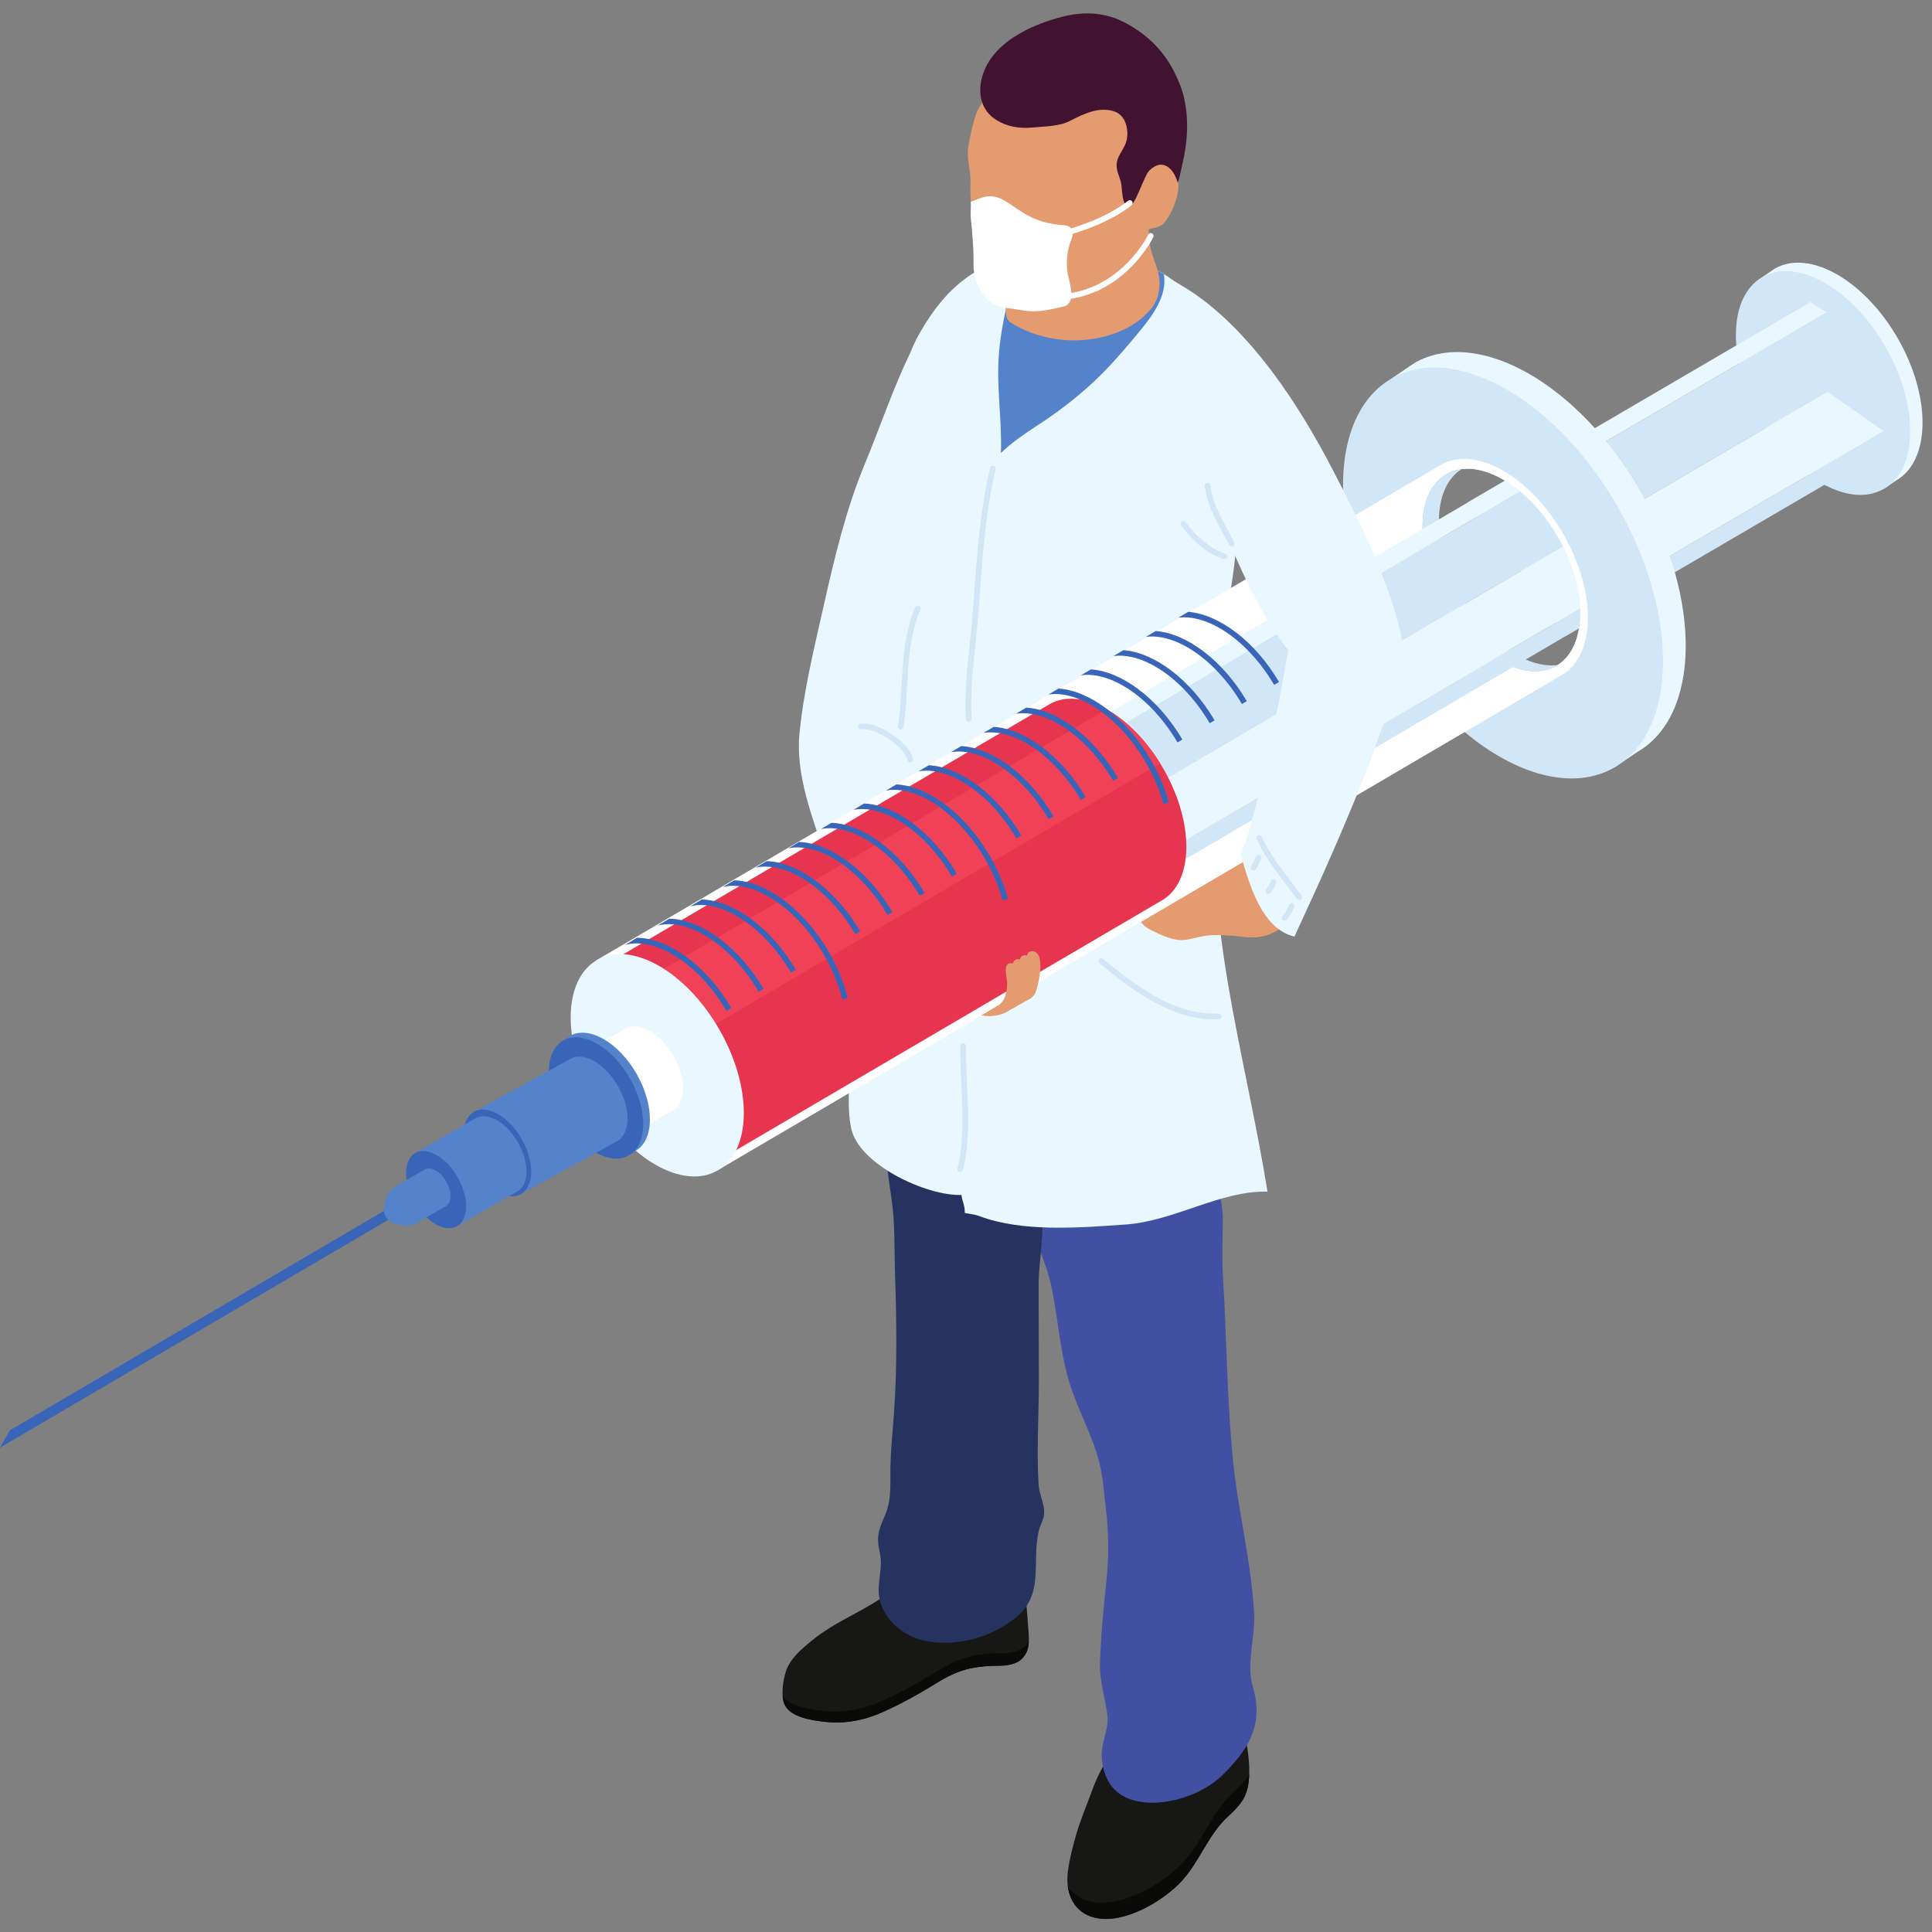 <?xml version="1.0" encoding="UTF-8"?>
<svg xmlns="http://www.w3.org/2000/svg" xmlns:xlink="http://www.w3.org/1999/xlink" width="1417.5pt" height="1417.5pt" viewBox="0 0 1417.5 1417.5" version="1.2">
<rect x="0" y="0" width="1417.5" height="1417.5" fill="#808080" stroke="none"/>
<g id="surface1">
<path style=" stroke:none;fill-rule:nonzero;fill:rgb(9.019%,9.409%,8.24%);fill-opacity:1;" d="M 752.336 1171.586 C 753.562 1180.707 754.137 1190.125 754.762 1199.277 C 755.227 1206.09 754.602 1212.777 749.129 1217.641 C 745.152 1221.176 738.219 1222.164 732.926 1222.148 C 726.027 1222.133 719.57 1222.613 712.754 1223.945 C 703.012 1225.863 694.438 1230.301 686.168 1235.457 C 674.094 1242.961 661.578 1249.809 648.66 1255.727 C 635.141 1261.914 620.668 1264.953 605.875 1263.348 C 596.52 1262.324 579.406 1260.293 575.363 1249.926 C 572.883 1243.562 574.559 1232.66 576.582 1226.371 C 579.602 1216.992 587.992 1209.91 595.402 1203.875 C 604.156 1196.73 613.824 1191.141 623.758 1185.797 C 638.574 1177.84 651.344 1170.762 663.645 1159.117 L 752.336 1171.586 "/>
<path style=" stroke:none;fill-rule:nonzero;fill:rgb(3.92%,3.92%,3.139%);fill-opacity:1;" d="M 604.152 1255.344 C 619.375 1257.004 634.277 1253.879 648.184 1247.5 C 661.492 1241.41 674.375 1234.355 686.801 1226.621 C 695.328 1221.324 704.145 1216.75 714.176 1214.785 C 721.199 1213.402 727.844 1212.91 734.949 1212.926 C 740.395 1212.945 747.535 1211.93 751.629 1208.289 C 752.969 1207.09 754.02 1205.789 754.844 1204.406 C 754.594 1209.363 753.219 1214.012 749.129 1217.641 C 745.152 1221.176 738.219 1222.164 732.926 1222.148 C 726.027 1222.133 719.57 1222.613 712.754 1223.945 C 703.012 1225.863 694.438 1230.301 686.168 1235.457 C 674.094 1242.961 661.578 1249.809 648.66 1255.727 C 635.141 1261.914 620.668 1264.953 605.875 1263.348 C 596.52 1262.324 579.406 1260.293 575.363 1249.926 C 574.719 1248.273 574.367 1246.301 574.215 1244.203 C 580.059 1252.547 595.387 1254.387 604.152 1255.344 "/>
<path style=" stroke:none;fill-rule:nonzero;fill:rgb(9.019%,9.409%,8.24%);fill-opacity:1;" d="M 912.402 1267.672 C 914.926 1280.562 917.715 1293.816 916.156 1307.129 C 914.719 1319.441 909.281 1325.062 900.555 1333.141 C 886.527 1346.125 880.176 1365.633 867.188 1379.883 C 854.609 1393.699 829.977 1408.422 810.543 1407.906 C 790.129 1407.371 781.066 1391.898 783.508 1372.992 C 784.695 1363.773 787.195 1354.172 789.883 1345.082 C 792.898 1334.891 797.086 1324.988 800.773 1314.984 C 804.43 1305.043 808.34 1296.105 815.109 1287.867 C 818.074 1284.262 821.645 1282.113 821.457 1277.023 L 912.402 1267.672 "/>
<path style=" stroke:none;fill-rule:nonzero;fill:rgb(3.92%,3.92%,3.139%);fill-opacity:1;" d="M 807.535 1395.973 C 828.453 1396.512 854.977 1380.672 868.516 1365.809 C 882.496 1350.453 889.332 1329.453 904.438 1315.484 C 909.602 1310.695 913.648 1306.68 916.543 1301.867 C 916.48 1303.625 916.355 1305.375 916.156 1307.129 C 914.719 1319.441 909.281 1325.062 900.555 1333.141 C 886.527 1346.125 880.176 1365.633 867.188 1379.883 C 854.609 1393.699 829.977 1408.422 810.543 1407.906 C 794.359 1407.48 785.34 1397.652 783.5 1384.184 C 788.328 1391.188 796.336 1395.68 807.535 1395.973 "/>
<path style=" stroke:none;fill-rule:nonzero;fill:rgb(25.49%,31.369%,63.53%);fill-opacity:1;" d="M 893 857.879 C 892.383 869.887 897.219 881.914 897.172 894.066 C 897.113 908.613 896.41 922.457 897.309 937.121 C 899.973 980.621 900.219 1024.48 904.273 1067.891 C 907.848 1106.066 917.691 1143.668 920.062 1181.945 C 921.273 1201.594 914.027 1220.398 919.293 1238.074 C 927.434 1265.363 915.848 1283.93 896.617 1302.668 C 880.414 1318.441 848.422 1328.121 827.129 1319.293 C 814.961 1314.227 809.641 1302.977 808.441 1290.691 C 807.324 1279.238 813.523 1269.086 812.594 1259.562 C 811.328 1246.48 806.645 1234.613 807.074 1220.215 C 807.691 1199.469 809.848 1178.547 811.949 1157.887 C 813.672 1140.918 813.449 1124.137 811.387 1107.184 C 809.977 1095.555 809.348 1083.789 806.414 1072.453 C 801.105 1051.949 790.168 1033.316 784.207 1013.02 C 777.266 989.367 776.242 965.465 770.871 941.672 C 764.895 915.211 745.402 884.438 745.336 857.254 L 893 857.879 "/>
<path style=" stroke:none;fill-rule:nonzero;fill:rgb(14.899%,19.609%,37.25%);fill-opacity:1;" d="M 763.422 886.27 C 767.156 903.824 762.031 924.438 762.031 942.371 C 762.027 966.719 762.199 990.973 762.184 1015.254 C 762.168 1039.707 760.441 1065.016 762.031 1089.352 C 762.449 1095.762 765.547 1101.684 766.035 1107.883 C 766.578 1114.832 763.465 1117.207 761.996 1123.805 C 756.785 1147.148 766.629 1169.871 744.711 1187.344 C 726.879 1201.562 700.492 1208.848 677.652 1203.617 C 665.367 1200.801 653.809 1192.59 648.219 1181.281 C 641.902 1168.512 645.809 1160.043 646.328 1147.367 C 646.582 1141.148 644.094 1135.633 644.234 1129.195 C 644.426 1120.215 648.75 1114.902 651.199 1106.473 C 653.426 1098.828 653.324 1090.242 653.262 1082.238 C 653.125 1066.816 654.926 1051.414 655.992 1035.832 C 658.309 1002.035 657.832 969.453 656.711 935.617 C 656.094 916.926 656.844 898.035 654.109 879.539 C 651.477 861.766 648.277 840.793 650.469 823.258 L 763.422 886.27 "/>
<path style=" stroke:none;fill-rule:nonzero;fill:rgb(90.979%,97.249%,99.609%);fill-opacity:1;" d="M 840.68 195.137 C 873.527 204.691 894.234 247.039 900.738 277.254 C 909.074 315.969 910.387 358.645 907.203 398.73 C 903.578 444.395 890.172 488.664 888.492 535.57 C 886.32 596.27 890.887 662.203 900.938 721.539 C 909.633 772.887 922.02 824.691 929.934 874.312 C 895.707 873.324 861.668 895.875 826.129 898.387 C 791.812 900.816 750.188 904.246 718.09 892.098 C 714.926 890.906 711.188 890.641 707.801 889.922 C 708.172 885.156 705.98 881.285 705.383 876.73 C 679.828 877.613 630.031 854.508 624.477 827.75 C 619.738 804.863 626.109 774.996 625.523 751.691 C 624.477 710.508 631.336 662.57 640.145 622.781 C 650.234 577.09 641.738 523.801 645.234 476.828 C 648.387 434.09 646.883 390.305 653.246 347.879 C 658.258 314.465 657.031 276 674.082 245.625 C 695.684 207.152 722.469 186.969 767.922 185.785 L 840.68 195.137 "/>
<path style=" stroke:none;fill-rule:nonzero;fill:rgb(90.979%,97.249%,99.609%);fill-opacity:1;" d="M 667.832 259.082 C 656.844 280.855 644.051 317.602 634.531 340.398 C 620.449 374.188 612.031 410.246 604.023 445.832 C 597.203 476.215 589.602 507.105 586.582 538.105 C 583.602 568.508 595.992 599.652 605.285 627.422 C 609.125 638.898 612.891 651.051 624.676 657.57 C 643.5 668.004 661.492 657.043 676.844 645.434 C 689.457 635.891 691.543 625.438 692.594 609.809 C 693.594 594.879 689.895 581.965 688.051 567.348 C 684.293 537.5 683.637 507.043 682.352 477 C 682.352 477 675.676 243.551 667.832 259.082 "/>
<path style=" stroke:none;fill-rule:nonzero;fill:rgb(32.939%,51.369%,79.61%);fill-opacity:1;" d="M 835.117 244.27 C 824.57 256.961 813.918 269.5 801.781 280.73 C 789.16 292.41 775.715 302.613 761.328 311.988 C 751.832 318.195 742.523 324.547 734.348 332.367 C 735.266 307.965 730.871 283.613 732.934 259.211 C 735.016 234.539 741.598 210.898 749.434 187.531 C 755.246 186.566 761.375 185.961 767.922 185.785 L 840.68 195.137 C 845.359 196.5 849.766 198.59 853.945 201.152 C 856.629 217.32 845.27 232.055 835.117 244.27 "/>
<path style=" stroke:none;fill-rule:nonzero;fill:rgb(89.02%,60.779%,43.529%);fill-opacity:1;" d="M 946.355 674.016 C 938.078 684.871 926.84 688.875 913.797 687.508 C 905.719 686.668 897.461 685.844 889.191 686.137 C 882.152 686.387 876.039 688.801 869.184 689.609 C 861.086 690.566 851.695 685.969 844.512 682.406 C 833.609 676.992 830.602 666.297 836.777 655.23 C 846.25 638.273 863.773 630.469 880.957 623.797 C 890.461 620.117 900.883 613.914 912.055 614.52 C 919.969 614.953 925.738 618.676 931.113 624.156 L 946.355 674.016 "/>
<path style=" stroke:none;fill-rule:nonzero;fill:rgb(22.35%,39.609%,72.549%);fill-opacity:1;" d="M 288.023 889.137 C 288.625 890.172 289.094 891.211 289.465 892.312 L -0.234 1062.266 L 7.438 1049.301 L 285.84 886.023 C 286.762 887.18 287.594 888.398 288.023 889.137 "/>
<path style=" stroke:none;fill-rule:nonzero;fill:rgb(90.979%,97.249%,99.609%);fill-opacity:1;" d="M 1293.648 204.156 L 1293.105 203.223 L 1302.184 197.062 C 1327.582 182.57 1368.055 205.645 1392.602 248.609 C 1417.141 291.566 1416.453 338.113 1391.066 352.613 L 1381.98 358.773 L 1380.594 356.359 C 1355.535 360.832 1322.047 338.52 1300.648 301.066 C 1279.258 263.629 1277.051 223.441 1293.648 204.156 "/>
<path style=" stroke:none;fill-rule:nonzero;fill:rgb(81.96%,90.199%,96.86%);fill-opacity:1;" d="M 1291.57 307.234 C 1316.117 350.195 1356.594 373.273 1381.98 358.773 C 1407.375 344.293 1408.062 297.738 1383.523 254.766 C 1358.977 211.801 1318.516 188.73 1293.109 203.223 C 1267.719 217.711 1267.02 264.27 1291.57 307.234 "/>
<path style=" stroke:none;fill-rule:nonzero;fill:rgb(90.979%,97.249%,99.609%);fill-opacity:1;" d="M 1328.328 221.637 L 1340.102 229.203 L 1082.891 379.598 L 1076.84 368.676 L 1328.328 221.637 "/>
<path style=" stroke:none;fill-rule:nonzero;fill:rgb(81.96%,90.199%,96.86%);fill-opacity:1;" d="M 1381.949 316.266 L 1381.648 330.543 L 1148.598 466.766 L 1141.48 456.852 L 1381.949 316.266 "/>
<path style=" stroke:none;fill-rule:nonzero;fill:rgb(81.96%,90.199%,96.86%);fill-opacity:1;" d="M 1340.102 229.203 L 1340.824 287.469 L 1115.996 418.875 L 1082.887 379.594 L 1340.102 229.203 "/>
<path style=" stroke:none;fill-rule:nonzero;fill:rgb(90.979%,97.249%,99.609%);fill-opacity:1;" d="M 1340.824 287.469 L 1381.949 316.266 L 1141.48 456.852 L 1115.996 418.875 L 1340.824 287.469 "/>
<path style=" stroke:none;fill-rule:nonzero;fill:rgb(90.979%,97.249%,99.609%);fill-opacity:1;" d="M 1059.863 441.996 C 1082.125 480.863 1118.727 501.762 1141.738 488.629 C 1164.734 475.484 1165.359 433.367 1143.172 394.414 C 1120.91 355.555 1084.223 334.648 1061.297 347.781 C 1038.285 360.918 1037.672 403.043 1059.863 441.996 Z M 1022.164 279.324 L 1021.223 277.582 L 1037.832 266.281 C 1084.492 239.656 1158.793 282.031 1203.832 360.934 C 1248.863 439.773 1247.633 525.32 1201.047 551.883 L 1191.031 558.66 L 1184.359 563.184 L 1181.809 558.758 C 1154.785 563.621 1122.477 551.496 1092.406 526.66 C 1071.297 509.289 1051.254 485.652 1035.051 457.227 C 1018.695 428.645 1008.449 399.195 1004.309 372.047 C 998.332 333.781 1004.352 300.07 1022.164 279.324 "/>
<path style=" stroke:none;fill-rule:nonzero;fill:rgb(81.96%,90.199%,96.86%);fill-opacity:1;" d="M 1059.863 441.996 C 1082.125 480.863 1118.727 501.762 1141.738 488.629 C 1164.734 475.484 1165.359 433.367 1143.172 394.414 C 1120.91 355.555 1084.223 334.648 1061.297 347.781 C 1038.285 360.918 1037.672 403.043 1059.863 441.996 Z M 1021.223 277.582 C 1067.816 251.031 1142.117 293.398 1187.16 372.238 C 1229.992 447.156 1230.934 528.07 1191.031 558.66 L 1184.359 563.184 C 1154.246 580.391 1112.504 568.805 1074.637 537.098 C 1053.879 519.785 1034.277 496.523 1018.355 468.598 C 1001.793 439.512 991.461 409.547 987.402 381.953 C 980.383 334.699 991.762 294.43 1021.223 277.582 "/>
<path style=" stroke:none;fill-rule:nonzero;fill:rgb(100%,100%,100%);fill-opacity:1;" d="M 1141.738 488.629 C 1164.734 475.484 1165.359 433.367 1143.172 394.414 C 1120.91 355.555 1084.223 334.648 1061.297 347.781 C 1038.285 360.918 1037.672 403.043 1059.863 441.996 C 1082.125 480.863 1118.727 501.762 1141.738 488.629 Z M 987.402 381.953 L 1004.309 372.047 L 1053.434 343.227 L 1057.363 340.965 C 1082.605 326.523 1122.781 349.457 1147.164 392.168 C 1171.551 434.809 1170.852 481.074 1145.664 495.441 L 1092.406 526.66 L 1074.637 537.098 L 526.266 858.758 L 437.441 704.641 L 987.402 381.953 "/>
<path style=" stroke:none;fill-rule:nonzero;fill:rgb(81.96%,90.199%,96.86%);fill-opacity:1;" d="M 1061.297 347.781 C 1064.715 345.828 1068.461 344.727 1072.383 344.211 C 1050.426 358.027 1050.117 399.379 1071.965 437.723 C 1090.914 470.828 1120.25 490.789 1142.754 487.93 L 1141.738 488.629 C 1118.727 501.762 1082.125 480.863 1059.863 441.996 C 1037.672 403.043 1038.285 360.918 1061.297 347.781 "/>
<path style=" stroke:none;fill-rule:nonzero;fill:rgb(90.979%,97.249%,99.609%);fill-opacity:1;" d="M 1104.18 352.656 C 1107.922 354.898 1111.629 357.566 1115.281 360.609 L 752.938 573.16 L 746.879 562.234 L 1104.18 352.656 "/>
<path style=" stroke:none;fill-rule:nonzero;fill:rgb(81.96%,90.199%,96.86%);fill-opacity:1;" d="M 1158.508 460.957 L 818.629 660.328 L 811.52 650.406 L 1159.273 446.426 C 1159.5 451.555 1159.246 456.418 1158.508 460.957 "/>
<path style=" stroke:none;fill-rule:nonzero;fill:rgb(81.96%,90.199%,96.86%);fill-opacity:1;" d="M 1143.133 394.449 C 1144.375 396.598 1145.512 398.762 1146.598 400.945 L 786.02 612.43 L 752.938 573.16 L 1115.281 360.609 C 1125.535 369.18 1135.258 380.648 1143.133 394.449 "/>
<path style=" stroke:none;fill-rule:nonzero;fill:rgb(90.979%,97.249%,99.609%);fill-opacity:1;" d="M 1159.273 446.426 L 811.52 650.406 L 786.02 612.43 L 1146.598 400.945 C 1154.453 416.57 1158.652 432.395 1159.273 446.426 "/>
<path style=" stroke:none;fill-rule:nonzero;fill:rgb(90.979%,20.779%,30.98%);fill-opacity:1;" d="M 480.148 743.828 C 470.332 730.078 459.363 717.535 447.598 705.84 L 766.445 518.766 L 770.078 516.637 C 793.59 503.227 831.059 524.59 853.789 564.363 C 876.504 604.145 875.879 647.25 852.352 660.668 L 528.273 850.773 C 519.059 812.488 502.559 775.234 480.148 743.828 "/>
<path style=" stroke:none;fill-rule:nonzero;fill:rgb(94.119%,25.49%,33.73%);fill-opacity:1;" d="M 811.836 520.355 C 825.996 528.312 840.059 542.129 851.16 560.066 L 495.859 768.469 C 491.016 759.945 485.766 751.707 480.148 743.828 C 475.223 736.93 470.023 730.367 464.582 724.039 L 811.836 520.355 "/>
<path style=" stroke:none;fill-rule:nonzero;fill:rgb(90.979%,97.249%,99.609%);fill-opacity:1;" d="M 436.539 807.656 C 460.922 850.352 501.133 873.258 526.352 858.867 C 551.582 844.477 552.266 798.23 527.891 755.547 C 503.516 712.871 463.301 689.941 438.082 704.336 C 412.848 718.723 412.172 764.988 436.539 807.656 "/>
<path style=" stroke:none;fill-rule:nonzero;fill:rgb(100%,100%,100%);fill-opacity:1;" d="M 463.84 792.602 C 458.008 781.605 451.613 771.727 442.574 763.816 L 459.082 754.738 C 468.941 749.125 484.625 758.07 494.141 774.727 C 503.656 791.383 503.391 809.43 493.539 815.051 L 476.898 824.191 C 474 812.996 468.734 801.816 463.84 792.602 "/>
<path style=" stroke:none;fill-rule:nonzero;fill:rgb(32.939%,51.369%,79.61%);fill-opacity:1;" d="M 413.488 763.906 L 413.199 763.391 L 418.113 760.051 C 431.879 752.188 453.824 764.699 467.125 787.992 C 480.422 811.281 480.047 836.523 466.281 844.375 L 461.371 847.719 L 460.613 846.395 C 447.031 848.832 428.871 836.742 417.281 816.434 C 405.688 796.129 404.496 774.352 413.488 763.906 "/>
<path style=" stroke:none;fill-rule:nonzero;fill:rgb(22.35%,39.609%,72.549%);fill-opacity:1;" d="M 412.355 819.766 C 425.664 843.062 447.605 855.57 461.371 847.719 C 475.133 839.863 475.508 814.617 462.207 791.324 C 448.898 768.047 426.953 755.547 413.199 763.391 C 399.43 771.234 399.059 796.477 412.355 819.766 "/>
<path style=" stroke:none;fill-rule:nonzero;fill:rgb(32.939%,51.369%,79.61%);fill-opacity:1;" d="M 418.379 776.918 C 428.223 771.293 443.926 780.246 453.438 796.914 C 462.957 813.562 462.68 831.609 452.848 837.223 L 382.172 876.051 L 347.711 815.746 L 418.379 776.918 "/>
<path style=" stroke:none;fill-rule:nonzero;fill:rgb(22.35%,39.609%,72.549%);fill-opacity:1;" d="M 347.121 856.07 C 356.621 872.727 372.32 881.672 382.172 876.051 C 392.008 870.438 392.273 852.379 382.766 835.723 C 373.246 819.074 357.555 810.129 347.711 815.746 C 337.871 821.367 337.598 839.414 347.121 856.07 "/>
<path style=" stroke:none;fill-rule:nonzero;fill:rgb(32.939%,51.369%,79.61%);fill-opacity:1;" d="M 348.922 820.48 C 357.672 815.504 371.633 823.449 380.078 838.254 C 388.539 853.055 388.305 869.113 379.566 874.102 L 335.238 899.629 L 304.605 846 L 348.922 820.48 "/>
<path style=" stroke:none;fill-rule:nonzero;fill:rgb(22.35%,39.609%,72.549%);fill-opacity:1;" d="M 304.09 881.855 C 312.539 896.652 326.488 904.617 335.238 899.629 C 343.996 894.629 344.23 878.582 335.773 863.773 C 327.312 848.957 313.363 841.012 304.605 846 C 295.863 850.996 295.621 867.039 304.09 881.855 "/>
<path style=" stroke:none;fill-rule:nonzero;fill:rgb(32.939%,51.369%,79.61%);fill-opacity:1;" d="M 311.727 858 C 316.129 855.504 323.148 859.5 327.395 866.953 C 331.648 874.391 331.535 882.465 327.129 884.969 L 304.848 897.801 L 289.453 870.836 L 311.727 858 "/>
<path style=" stroke:none;fill-rule:nonzero;fill:rgb(32.939%,51.369%,79.61%);fill-opacity:1;" d="M 283.035 892.656 C 287.289 900.102 300.461 900.312 304.848 897.801 C 309.254 895.289 309.371 887.219 305.129 879.773 C 300.863 872.336 293.848 868.332 289.453 870.836 C 285.043 873.344 278.789 885.211 283.035 892.656 "/>
<path style=" stroke:none;fill-rule:nonzero;fill:rgb(22.35%,39.609%,72.549%);fill-opacity:1;" d="M 938.414 500.367 L 934.816 502.477 C 915.715 470.023 886.605 450.441 864.582 453.18 L 871.812 448.898 C 894.164 450.691 920.609 470.137 938.414 500.367 "/>
<path style=" stroke:none;fill-rule:nonzero;fill:rgb(22.35%,39.609%,72.549%);fill-opacity:1;" d="M 914.773 514.445 L 911.188 516.551 C 892.016 483.988 862.785 464.391 840.738 467.281 L 848.016 462.965 C 870.422 464.672 896.941 484.145 914.773 514.445 "/>
<path style=" stroke:none;fill-rule:nonzero;fill:rgb(22.35%,39.609%,72.549%);fill-opacity:1;" d="M 891.145 528.52 L 887.551 530.617 C 868.32 497.961 838.98 478.34 816.906 481.371 L 824.23 477.031 C 846.641 478.664 873.246 498.137 891.145 528.52 "/>
<path style=" stroke:none;fill-rule:nonzero;fill:rgb(22.35%,39.609%,72.549%);fill-opacity:1;" d="M 867.504 542.586 L 863.922 544.695 C 844.625 511.922 815.152 492.273 793.055 495.473 L 800.438 491.109 C 822.887 492.648 849.574 512.141 867.504 542.586 "/>
<path style=" stroke:none;fill-rule:nonzero;fill:rgb(22.35%,39.609%,72.549%);fill-opacity:1;" d="M 843.875 556.672 C 849.988 567.082 854.629 577.875 857.637 588.762 L 853.625 589.867 C 850.711 579.34 846.23 568.863 840.289 558.77 C 820.938 525.898 791.34 506.227 769.207 509.574 L 776.641 505.184 C 799.125 506.641 825.895 526.145 843.875 556.672 "/>
<path style=" stroke:none;fill-rule:nonzero;fill:rgb(22.35%,39.609%,72.549%);fill-opacity:1;" d="M 820.23 570.738 L 816.648 572.844 C 805.625 554.129 790.965 539.09 775.383 530.5 C 764.543 524.531 754.227 522.281 745.336 523.684 L 752.977 519.168 C 760.633 519.625 768.898 522.184 777.398 526.863 C 793.625 535.809 808.844 551.391 820.23 570.738 "/>
<path style=" stroke:none;fill-rule:nonzero;fill:rgb(22.35%,39.609%,72.549%);fill-opacity:1;" d="M 796.594 584.812 L 793.016 586.91 C 773.547 553.855 743.699 534.125 721.527 537.766 L 729.043 533.324 C 751.602 534.617 778.539 554.141 796.594 584.812 "/>
<path style=" stroke:none;fill-rule:nonzero;fill:rgb(22.35%,39.609%,72.549%);fill-opacity:1;" d="M 772.961 598.887 L 769.383 600.992 C 749.852 567.828 719.887 548.074 697.711 551.855 L 705.258 547.391 C 727.844 548.598 754.859 568.137 772.961 598.887 "/>
<path style=" stroke:none;fill-rule:nonzero;fill:rgb(22.35%,39.609%,72.549%);fill-opacity:1;" d="M 749.336 612.961 L 745.734 615.062 C 726.152 581.805 696.059 562.008 673.859 565.949 L 681.445 561.465 C 704.078 562.59 731.18 582.137 749.336 612.961 "/>
<path style=" stroke:none;fill-rule:nonzero;fill:rgb(22.35%,39.609%,72.549%);fill-opacity:1;" d="M 725.688 627.031 C 731.895 637.562 736.562 648.492 739.559 659.496 L 735.543 660.586 C 732.637 649.934 728.129 639.355 722.113 629.129 C 702.461 595.781 672.25 575.949 650.035 580.039 L 657.656 575.527 C 680.301 576.574 707.504 596.141 725.688 627.031 "/>
<path style=" stroke:none;fill-rule:nonzero;fill:rgb(22.35%,39.609%,72.549%);fill-opacity:1;" d="M 702.043 641.105 L 698.477 643.211 C 687.449 624.496 672.793 609.457 657.207 600.859 C 645.957 594.656 635.254 592.414 626.125 594.176 L 634.008 589.516 C 641.883 589.84 650.418 592.383 659.219 597.219 C 675.434 606.168 690.66 621.75 702.043 641.105 "/>
<path style=" stroke:none;fill-rule:nonzero;fill:rgb(22.35%,39.609%,72.549%);fill-opacity:1;" d="M 678.418 655.172 L 674.824 657.285 C 655.051 623.688 624.543 603.816 602.281 608.281 L 610.059 603.684 C 632.785 604.543 660.152 624.137 678.418 655.172 "/>
<path style=" stroke:none;fill-rule:nonzero;fill:rgb(22.35%,39.609%,72.549%);fill-opacity:1;" d="M 654.793 669.254 L 651.211 671.352 C 631.324 637.613 600.652 617.711 578.367 622.434 L 586.258 617.75 C 609.023 618.535 636.465 638.141 654.793 669.254 "/>
<path style=" stroke:none;fill-rule:nonzero;fill:rgb(22.35%,39.609%,72.549%);fill-opacity:1;" d="M 631.16 683.32 L 627.559 685.426 C 607.602 651.523 576.699 631.617 554.402 636.598 L 562.484 631.82 C 585.266 632.508 612.789 652.141 631.16 683.32 "/>
<path style=" stroke:none;fill-rule:nonzero;fill:rgb(22.35%,39.609%,72.549%);fill-opacity:1;" d="M 607.508 697.395 C 614.184 708.738 619.059 720.473 622.008 732.27 L 617.977 733.277 C 615.125 721.875 610.402 710.508 603.934 699.504 C 583.875 665.434 552.789 645.52 530.465 650.758 L 538.68 645.887 C 561.492 646.492 589.109 666.137 607.508 697.395 "/>
<path style=" stroke:none;fill-rule:nonzero;fill:rgb(22.35%,39.609%,72.549%);fill-opacity:1;" d="M 583.875 711.461 L 580.289 713.578 C 560.133 679.34 528.855 659.41 506.5 664.926 L 514.883 659.961 C 537.715 660.469 565.418 680.141 583.875 711.461 "/>
<path style=" stroke:none;fill-rule:nonzero;fill:rgb(22.35%,39.609%,72.549%);fill-opacity:1;" d="M 560.25 725.535 L 556.668 727.645 C 536.414 693.258 504.941 673.312 482.574 679.074 L 491.098 674.027 C 513.965 674.461 541.766 694.141 560.25 725.535 "/>
<path style=" stroke:none;fill-rule:nonzero;fill:rgb(22.35%,39.609%,72.549%);fill-opacity:1;" d="M 536.609 739.613 L 533.035 741.719 C 522 723.004 507.352 707.965 491.758 699.375 C 479.633 692.699 468.172 690.668 458.633 693.23 L 467.43 688.027 C 475.613 688.125 484.551 690.656 493.766 695.73 C 510 704.684 525.207 720.266 536.609 739.613 "/>
<path style=" stroke:none;fill-rule:nonzero;fill:rgb(90.979%,97.249%,99.609%);fill-opacity:1;" d="M 859.234 204.711 C 866.074 210.449 917.949 229.203 977.762 344.586 C 997.211 382.102 1017.824 422.969 1027.633 464.332 C 1037.363 505.359 952.879 679.137 949.766 687.176 C 926.262 681.711 916.906 650.414 910.105 626.324 C 918.555 613.078 938.418 517.914 945.211 477.035 C 930.383 459.145 902.797 410.945 885.383 348.887 C 867.043 283.562 859.234 204.711 859.234 204.711 "/>
<path style=" stroke:none;fill-rule:nonzero;fill:rgb(89.02%,60.779%,43.529%);fill-opacity:1;" d="M 864.07 132.293 C 866.043 138.66 862.348 149.32 859.453 155.148 C 857.875 158.32 855.613 162.406 852.852 164.688 C 849.805 167.215 846.23 167.102 842.805 168.172 C 842.461 177.676 844.891 185.828 848.145 194.621 C 852.121 205.355 851.969 217.473 844.543 226.559 C 830.152 244.156 804.352 250.902 782.48 249.57 C 768.188 248.707 753.246 244.23 741.16 236.43 C 737.371 233.977 738.562 229.16 737.137 222.785 C 727.254 222.527 714.918 212.797 715.176 192.805 C 715.316 181.992 714.516 170.805 713.367 160.078 C 712.434 151.395 711.719 143.289 712.059 134.375 C 712.426 124.941 708.859 116.406 710.5 107.102 C 711.82 99.652 713.375 91.992 715.75 84.762 C 719.5 73.387 730.613 63.871 740.5 58.09 C 757.23 48.301 779.602 43.953 798.793 46.328 C 819.781 48.922 836.453 58.574 844.582 78.797 L 864.07 132.293 "/>
<path style=" stroke:none;fill-rule:nonzero;fill:rgb(100%,100%,100%);fill-opacity:1;" d="M 717.973 145.848 C 729.906 140.934 736.578 146.68 746.039 153.09 C 752.988 157.797 760.266 161.789 768.582 163.516 C 772.199 164.27 775.695 164.992 779.383 165.117 C 786.984 165.367 788.48 169.758 785.93 176.055 C 783.082 183.082 782.141 191.68 783.117 199.188 C 784.074 206.527 790.988 222.625 779.609 225.09 C 769.406 227.309 761.102 229.488 750.52 227.77 C 746.16 227.059 740.387 226.043 737.664 225.891 C 727.785 225.625 714.012 213.582 714.27 193.586 C 714.414 182.781 713.445 171.066 712.289 160.344 C 711.855 156.246 712.543 152.023 712.289 148.031 C 714.164 147.418 716.039 146.645 717.973 145.848 "/>
<path style=" stroke:none;fill-rule:nonzero;fill:rgb(25.879%,7.449%,19.22%);fill-opacity:1;" d="M 720.109 58.387 C 726.062 31.91 755.852 18.309 779.68 12.188 C 794.344 8.422 809.625 8.93 823.371 15.617 C 839.371 23.395 852.742 35.727 860.953 51.602 C 864.23 57.938 867.344 65.258 868.863 72.258 C 872.285 88.062 871.348 104.227 867.613 119.902 C 866.867 123.027 866.328 126.207 865.562 129.336 C 865.156 130.977 864.629 132.504 864.051 133.98 C 861.18 123.504 852.855 115.512 843.199 125.203 C 838.945 129.469 832.57 152.953 827.691 151.516 C 823 150.117 823.363 138.539 822.594 134.621 C 821.543 129.316 818.395 124.582 819.473 118.887 C 820.555 113.207 825.188 108.832 826.566 103.043 C 828.336 95.613 826.086 84.844 818.098 81.949 C 806.562 77.766 794.895 83.641 784.832 88.789 C 776.93 92.844 766.246 92.68 757.535 93.547 C 748.027 94.477 738.621 92.98 730.5 87.711 C 720.234 81.055 717.594 69.613 720.109 58.387 "/>
<path style=" stroke:none;fill-rule:nonzero;fill:rgb(100%,100%,100%);fill-opacity:1;" d="M 783.688 172.457 L 784.27 172.375 C 815.805 163.266 829.715 150.984 830.289 150.473 C 831.145 149.711 831.219 148.398 830.449 147.535 C 829.68 146.684 828.367 146.621 827.516 147.375 C 827.379 147.5 813.633 159.566 783.113 168.387 C 782.008 168.703 781.379 169.859 781.691 170.957 C 781.957 171.871 782.785 172.457 783.688 172.457 "/>
<path style=" stroke:none;fill-rule:nonzero;fill:rgb(100%,100%,100%);fill-opacity:1;" d="M 783.254 219.555 L 783.527 219.535 C 826.766 214.008 846.016 174.359 846.203 173.957 C 846.695 172.922 846.254 171.691 845.211 171.191 C 844.195 170.703 842.938 171.141 842.441 172.18 C 842.266 172.562 823.941 210.172 783 215.418 C 781.852 215.566 781.051 216.605 781.199 217.738 C 781.332 218.797 782.23 219.555 783.254 219.555 "/>
<path style=" stroke:none;fill-rule:nonzero;fill:rgb(89.02%,60.779%,43.529%);fill-opacity:1;" d="M 748.336 728.695 C 753.395 724.777 754.469 718.25 754.426 712.098 C 754.395 708.68 750.844 697.871 757.188 697.902 C 768.172 697.961 761.566 725.047 759.266 729.234 C 756 735.199 742.562 738.262 735.809 736.047 L 748.336 728.695 "/>
<path style=" stroke:none;fill-rule:nonzero;fill:rgb(89.02%,60.779%,43.529%);fill-opacity:1;" d="M 743.172 731.617 C 748.234 727.695 749.305 721.164 749.262 715.02 C 749.234 711.605 745.676 700.785 752.02 700.828 C 763.004 700.887 756.398 727.961 754.102 732.16 C 750.836 738.113 737.402 741.18 730.645 738.965 L 743.172 731.617 "/>
<path style=" stroke:none;fill-rule:nonzero;fill:rgb(89.02%,60.779%,43.529%);fill-opacity:1;" d="M 738.012 734.531 C 743.07 730.617 744.137 724.09 744.094 717.934 C 744.07 714.527 740.512 703.711 746.863 703.742 C 757.84 703.809 751.238 730.875 748.934 735.082 C 745.672 741.039 732.234 744.102 725.477 741.887 L 738.012 734.531 "/>
<path style=" stroke:none;fill-rule:nonzero;fill:rgb(89.02%,60.779%,43.529%);fill-opacity:1;" d="M 732.844 737.457 C 737.902 733.543 738.977 727.004 738.93 720.848 C 738.902 717.441 735.344 706.633 741.695 706.664 C 752.68 706.723 746.07 733.801 743.77 737.996 C 740.5 743.961 727.07 747.023 720.312 744.809 L 732.844 737.457 "/>
<path style=" stroke:none;fill-rule:nonzero;fill:rgb(81.96%,90.199%,96.86%);fill-opacity:1;" d="M 730.453 344.16 C 722.68 377.684 720.52 412.918 718.027 447.434 C 716.371 470.289 712.535 494.281 712.543 517.004 C 712.543 520.516 712.637 523.988 712.836 527.43 C 712.902 528.57 712.027 529.551 710.883 529.621 C 709.734 529.695 708.754 528.812 708.684 527.672 C 708.477 524.137 708.383 520.582 708.383 517.004 C 708.383 493.832 712.25 469.746 713.875 447.137 C 716.375 412.652 718.52 377.199 726.402 343.211 C 726.66 342.094 727.785 341.406 728.902 341.664 C 730.02 341.918 730.711 343.035 730.453 344.16 "/>
<path style=" stroke:none;fill-rule:nonzero;fill:rgb(81.96%,90.199%,96.86%);fill-opacity:1;" d="M 708.676 767.516 L 708.676 768.57 C 708.676 784.137 710.285 802.984 710.285 821.25 C 710.285 834.383 709.457 847.207 706.535 858.402 C 706.242 859.512 705.109 860.176 703.992 859.887 C 702.887 859.602 702.219 858.461 702.508 857.355 C 705.293 846.734 706.137 834.199 706.137 821.25 C 706.137 803.219 704.527 784.402 704.516 768.57 L 704.527 767.496 C 704.527 766.348 705.469 765.422 706.609 765.422 C 707.758 765.434 708.684 766.367 708.676 767.516 "/>
<path style=" stroke:none;fill-rule:nonzero;fill:rgb(81.96%,90.199%,96.86%);fill-opacity:1;" d="M 951.793 659.676 C 941.504 645.91 929.398 631.801 921.949 615.668 C 921.469 614.633 921.922 613.395 922.965 612.922 C 924.008 612.438 925.242 612.895 925.727 613.934 C 932.82 629.352 944.707 643.285 955.125 657.184 C 955.809 658.113 955.621 659.41 954.703 660.094 C 953.781 660.781 952.484 660.602 951.793 659.676 "/>
<path style=" stroke:none;fill-rule:nonzero;fill:rgb(81.96%,90.199%,96.86%);fill-opacity:1;" d="M 949.637 665.523 C 948.18 668.754 946.629 671.969 944.109 674.859 C 943.359 675.727 942.043 675.816 941.18 675.059 C 940.316 674.309 940.223 672.992 940.977 672.137 C 943.035 669.773 944.422 666.988 945.848 663.816 C 946.316 662.766 947.547 662.301 948.594 662.773 C 949.641 663.242 950.109 664.473 949.637 665.523 "/>
<path style=" stroke:none;fill-rule:nonzero;fill:rgb(81.96%,90.199%,96.86%);fill-opacity:1;" d="M 936.242 647.527 C 935.496 650.391 933.914 653.055 932.176 655.102 C 931.434 655.977 930.121 656.09 929.242 655.336 C 928.371 654.594 928.266 653.281 929.008 652.414 C 930.391 650.809 931.699 648.523 932.215 646.484 C 932.504 645.375 933.641 644.711 934.75 644.996 C 935.863 645.277 936.531 646.41 936.242 647.527 "/>
<path style=" stroke:none;fill-rule:nonzero;fill:rgb(81.96%,90.199%,96.86%);fill-opacity:1;" d="M 925.23 630.16 C 924.145 632.715 923.008 635.266 921.43 637.738 C 920.816 638.707 919.531 638.988 918.559 638.371 C 917.594 637.758 917.309 636.465 917.926 635.508 C 919.289 633.367 920.336 631.043 921.402 628.535 C 921.852 627.48 923.07 626.988 924.125 627.438 C 925.184 627.879 925.68 629.102 925.23 630.16 "/>
<path style=" stroke:none;fill-rule:nonzero;fill:rgb(81.96%,90.199%,96.86%);fill-opacity:1;" d="M 665.75 557.668 C 665.434 555.711 664.035 553.137 661.793 550.547 C 658.438 546.648 653.32 542.68 648.066 539.762 C 642.828 536.832 637.375 534.992 633.711 535.008 C 633.125 535.008 632.594 535.059 632.117 535.133 C 630.984 535.332 629.91 534.574 629.719 533.453 C 629.508 532.316 630.273 531.242 631.402 531.043 C 632.148 530.91 632.918 530.852 633.711 530.852 C 637 530.859 640.652 531.836 644.418 533.383 C 650.059 535.715 655.926 539.395 660.66 543.543 C 665.352 547.723 669.004 552.266 669.844 556.984 C 670.035 558.117 669.27 559.195 668.133 559.379 C 667 559.57 665.938 558.801 665.75 557.668 "/>
<path style=" stroke:none;fill-rule:nonzero;fill:rgb(81.96%,90.199%,96.86%);fill-opacity:1;" d="M 658.809 532.773 C 663.086 505.332 659.648 472.902 671.434 445.695 C 671.895 444.645 673.117 444.16 674.168 444.621 C 675.219 445.074 675.703 446.301 675.242 447.348 C 663.977 473.117 667.203 505.199 662.918 533.41 C 662.742 534.543 661.684 535.316 660.551 535.141 C 659.418 534.973 658.633 533.906 658.809 532.773 "/>
<path style=" stroke:none;fill-rule:nonzero;fill:rgb(81.96%,90.199%,96.86%);fill-opacity:1;" d="M 894.32 747.766 C 893.098 747.824 891.879 747.859 890.664 747.859 C 874.395 747.859 859.102 742.262 845.047 734.355 C 830.98 726.453 818.109 716.219 806.621 706.781 C 805.738 706.059 805.609 704.742 806.34 703.859 C 807.066 702.969 808.375 702.84 809.266 703.578 C 820.707 712.98 833.41 723.047 847.082 730.734 C 860.762 738.43 875.367 743.703 890.664 743.703 C 891.809 743.703 892.953 743.676 894.105 743.617 C 895.254 743.559 896.23 744.434 896.293 745.578 C 896.352 746.727 895.469 747.707 894.32 747.766 "/>
<path style=" stroke:none;fill-rule:nonzero;fill:rgb(81.96%,90.199%,96.86%);fill-opacity:1;" d="M 901.828 399.844 C 895.25 386.703 885.672 372.344 883.949 356.535 C 883.828 355.406 884.652 354.379 885.793 354.258 C 886.934 354.141 887.961 354.961 888.082 356.105 C 889.582 370.496 898.754 384.555 905.543 397.98 C 906.059 399.004 905.645 400.25 904.617 400.762 C 903.594 401.285 902.344 400.871 901.828 399.844 "/>
<path style=" stroke:none;fill-rule:nonzero;fill:rgb(81.96%,90.199%,96.86%);fill-opacity:1;" d="M 897.918 410.254 C 891.875 408.531 885.809 404.785 880.352 400.277 C 874.902 395.754 870.078 390.477 866.641 385.555 C 865.984 384.621 866.215 383.32 867.156 382.664 C 868.102 382.008 869.395 382.238 870.051 383.18 C 873.238 387.754 877.852 392.809 883.008 397.074 C 888.148 401.336 893.848 404.785 899.059 406.266 C 900.16 406.574 900.805 407.723 900.488 408.824 C 900.176 409.93 899.023 410.57 897.918 410.254 "/>
</g>
</svg>
